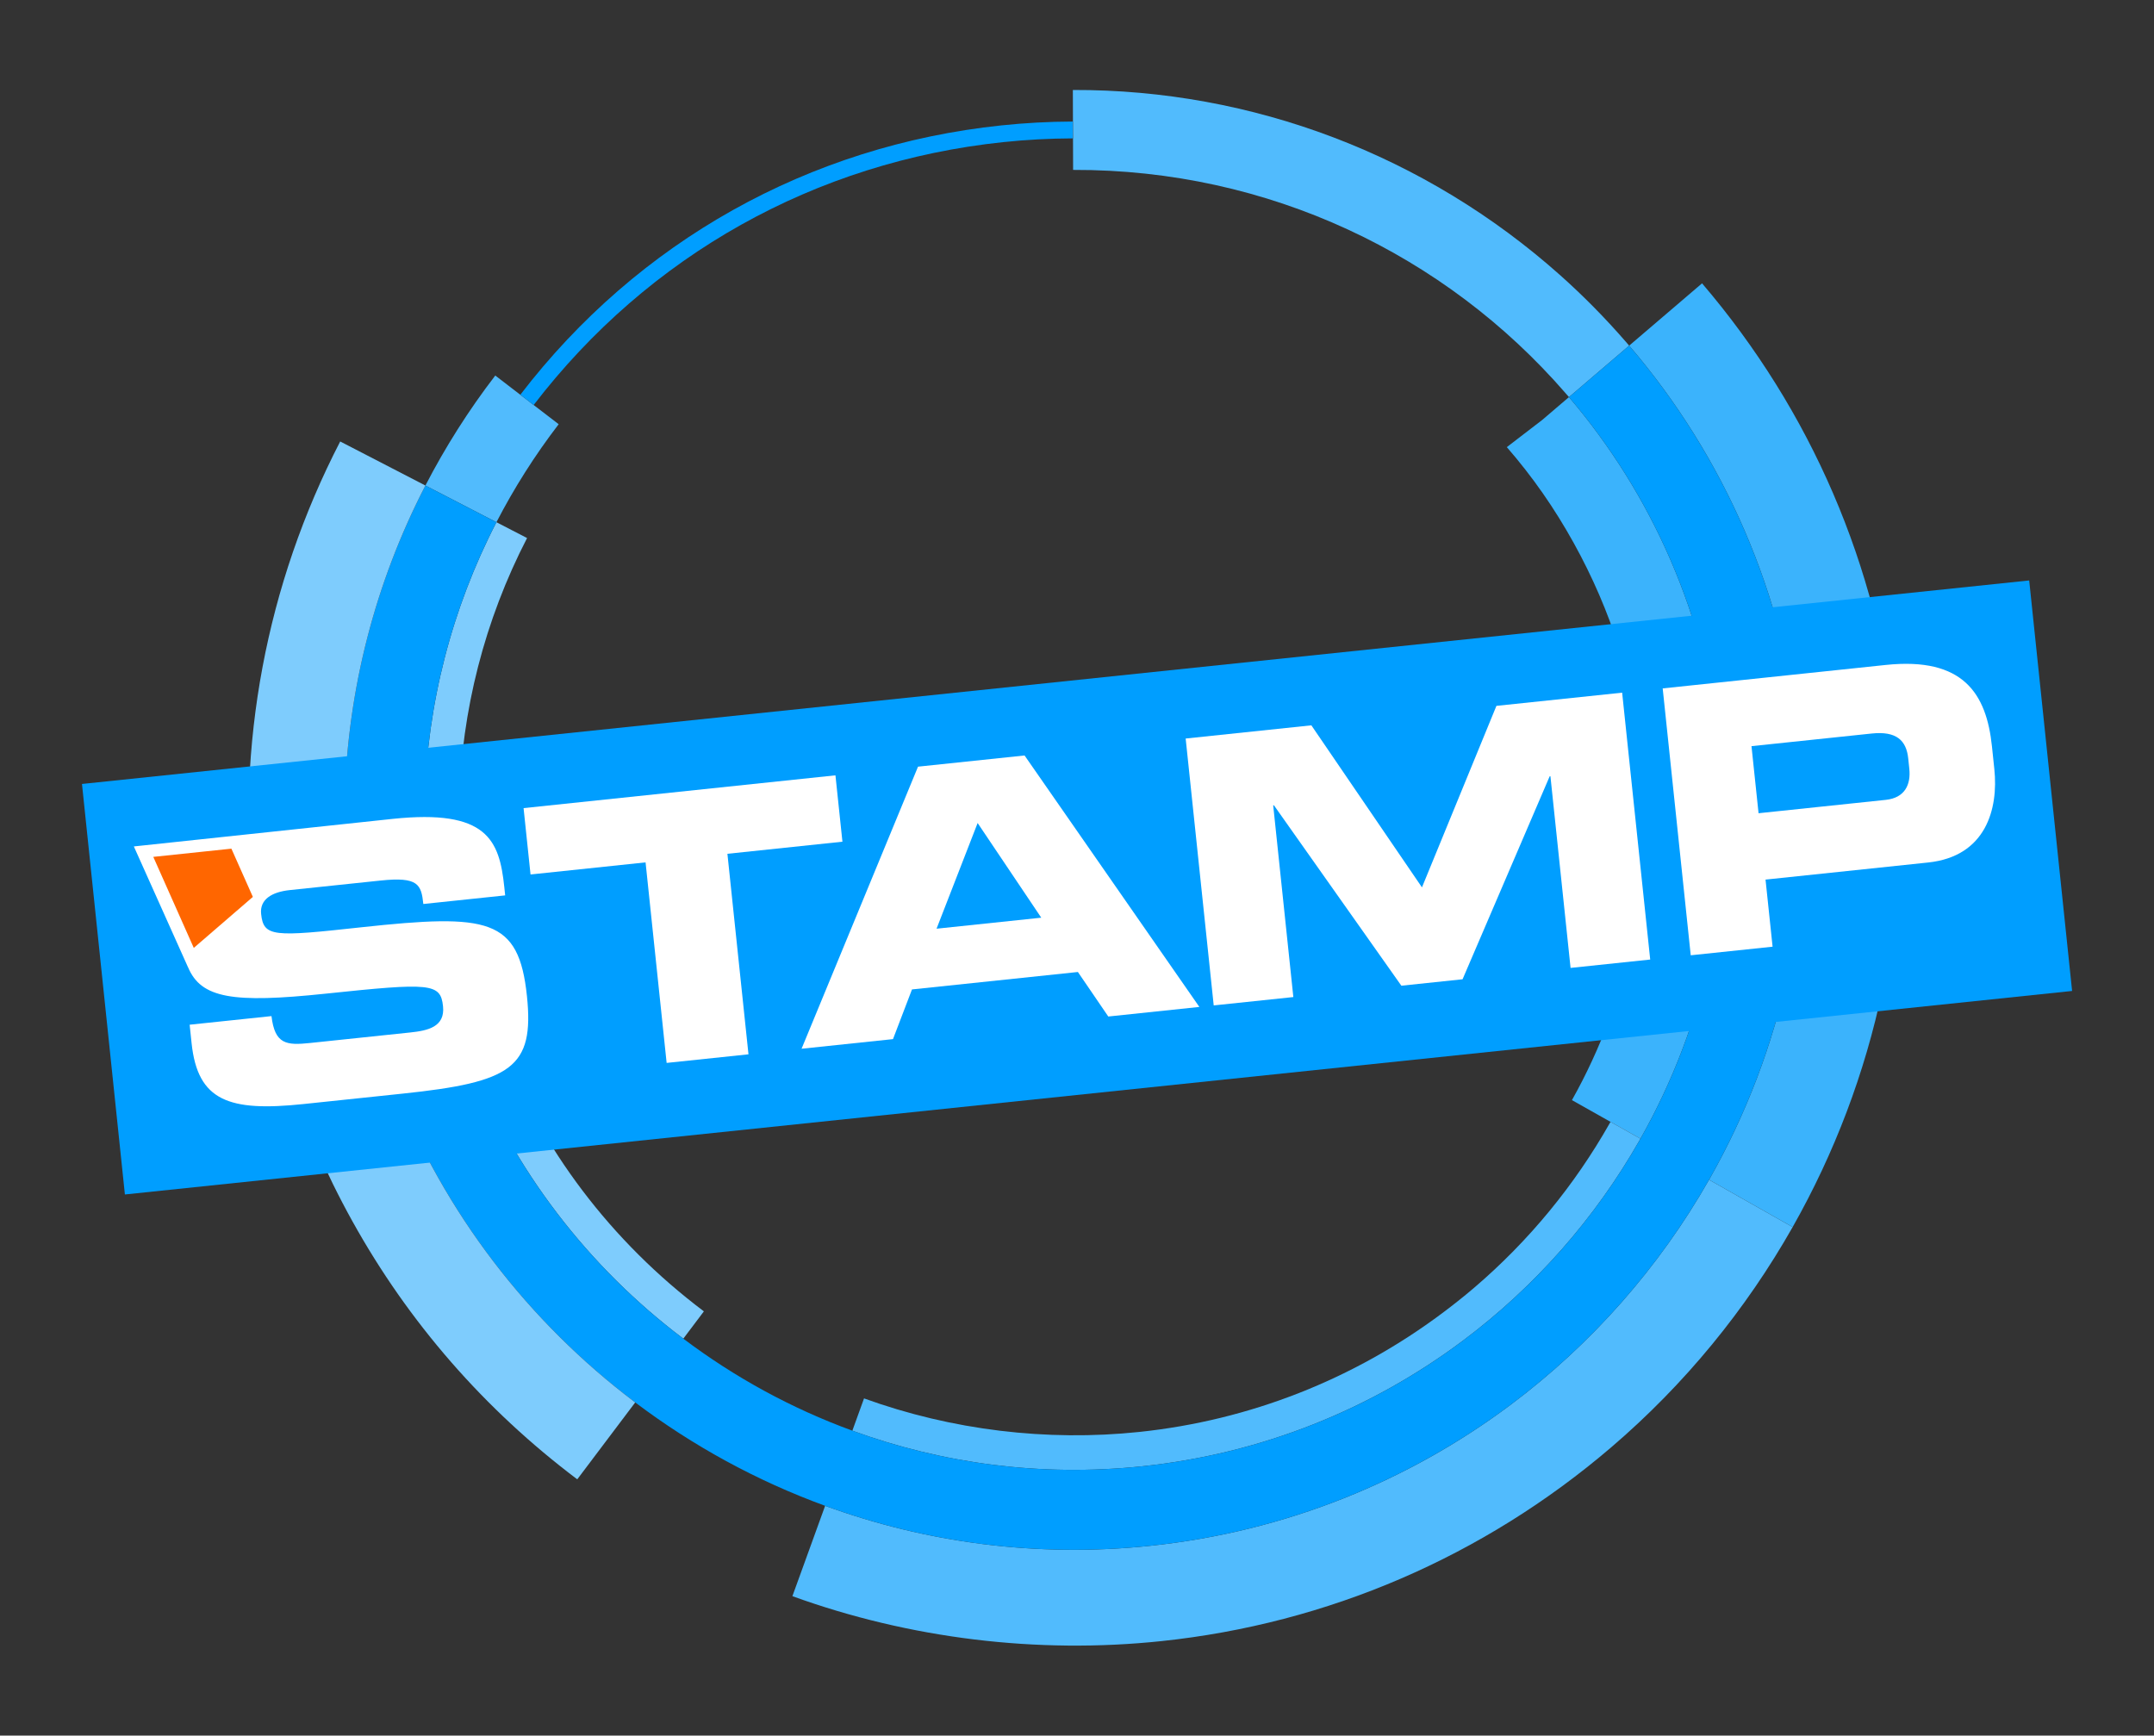 <?xml version="1.0" encoding="utf-8"?>
<!-- Generator: Adobe Illustrator 16.0.0, SVG Export Plug-In . SVG Version: 6.00 Build 0)  -->
<!DOCTYPE svg PUBLIC "-//W3C//DTD SVG 1.1//EN" "http://www.w3.org/Graphics/SVG/1.1/DTD/svg11.dtd">
<svg version="1.1" id="Layer_1" xmlns="http://www.w3.org/2000/svg" xmlns:xlink="http://www.w3.org/1999/xlink" x="0px" y="0px"
	 width="512px" height="412.572px" viewBox="0 0 512 412.572" enable-background="new 0 0 512 412.572" xml:space="preserve">
<rect x="0" y="0" width="512" height="412.572" fill="#333333" stroke="none"/>
<g>
	<g>
		<path fill="#7ECCFD" d="M118.999,248.12c-4.648-12.009-7.742-24.735-9.133-37.964c-0.68-6.481-0.908-12.957-0.736-19.396
			c0.588-21.877,6.047-43.305,16.154-62.859l-7.283-3.763c-10.619,20.55-16.453,43.175-17.082,66.384
			c-0.184,6.807,0.068,13.661,0.791,20.529c1.477,14.047,4.811,27.455,9.719,40.018c10.561,27.042,28.445,50.142,50.992,67.148
			l4.889-6.486C145.175,295.044,128.69,273.154,118.999,248.12z"/>
		<path fill="#51BBFD" d="M406.403,280.541l-0.17-0.096c-11.848,20.824-27.912,39.076-47.152,53.48
			c-24.195,18.111-53.404,30.143-85.582,33.525c-27.074,2.846-53.367-0.734-77.367-9.496l-0.063,0.172l-3.945,10.891l-3.773,10.414
			c27.861,10.094,58.182,13.787,87.684,10.688c39.574-4.16,76.531-20.07,106.875-46.012c17.584-15.031,32.096-32.826,43.197-52.417
			L406.403,280.541z"/>
		<path fill="#3BB3FC" d="M404.573,67.353L387.251,82.16c22.725,26.545,36.963,59.408,40.662,94.605
			c3.91,37.196-4.297,72.925-21.43,103.246c-0.082,0.146-0.168,0.288-0.25,0.434l0.17,0.096l19.703,11.149
			c19.922-35.157,28.818-76.128,24.475-117.462C446.421,134.656,430.513,97.701,404.573,67.353z"/>
		<path fill="#3BB3FC" d="M409.017,178.751c-3.395-32.303-16.436-61.328-36.08-84.355l-6.371,5.444l-8.398,6.448
			c6.162,7.104,11.273,14.443,15.887,22.755c8.934,16.104,14.432,33.46,16.336,51.59c2.918,27.761-3.031,56.465-16.744,80.882
			l9.168,5.164l7.121,4.01C405.19,243.689,412.499,211.875,409.017,178.751z"/>
		<path fill="#51BBFD" d="M382.813,266.679c-0.074,0.131-0.146,0.26-0.221,0.391c-8.27,14.588-19.08,27.84-32.174,39.031
			c-2.469,2.109-5.006,4.114-7.586,6.043c-21.074,15.76-45.775,25.488-72.025,28.248c-22.018,2.314-44.643-0.443-65.428-7.971
			l-2.777,7.67c21.375,7.807,44.795,10.998,68.912,8.463c28.652-3.012,54.664-13.725,76.207-29.854
			c17.131-12.822,31.432-29.07,41.98-47.609c0.076-0.133,0.156-0.268,0.232-0.402L382.813,266.679z"/>
		<path fill="#51BBFD" d="M386.319,81.086c-4.777-5.489-9.912-10.71-15.404-15.61c-32.014-28.564-73.174-44.223-115.9-44.088
			l0.061,19c46.555-0.146,88.549,20.226,117.018,53.037c0.283,0.324,0.564,0.645,0.844,0.971l14.314-12.236
			C386.942,81.8,386.63,81.444,386.319,81.086z"/>
		<path fill="#51BBFD" d="M126.849,96.275l-3.172-2.436l-5.951-4.569c-6.357,8.279-11.895,17.032-16.605,26.144l16.881,8.724
			c4.197-8.119,9.131-15.919,14.795-23.298L126.849,96.275z"/>
		<path fill="#009EFF" d="M238.458,33.785c5.469-0.574,11.029-0.875,16.523-0.891l-0.012-4.001
			c-5.629,0.018-11.326,0.325-16.93,0.914c-45.77,4.812-86.369,27.547-114.363,64.032l3.172,2.436
			C154.169,60.669,193.788,38.48,238.458,33.785z"/>
		<path fill="#009EFF" d="M427.913,176.765c-3.699-35.197-17.938-68.061-40.662-94.605l-14.314,12.236
			c19.645,23.027,32.686,52.053,36.08,84.355c3.482,33.123-3.826,64.938-19.082,91.938c-0.076,0.135-0.156,0.27-0.232,0.402
			c-10.549,18.539-24.85,34.787-41.98,47.609c-21.543,16.129-47.555,26.842-76.207,29.854c-24.117,2.535-47.537-0.656-68.912-8.463
			c-14.475-5.287-28.004-12.693-40.182-21.875c-22.547-17.007-40.432-40.106-50.992-67.148c-4.908-12.563-8.242-25.971-9.719-40.018
			c-0.723-6.868-0.975-13.723-0.791-20.529c0.629-23.209,6.463-45.834,17.082-66.384l-16.881-8.724
			c-11.93,23.079-18.486,48.489-19.193,74.557c-0.209,7.647,0.076,15.35,0.887,23.066c1.658,15.77,5.402,30.822,10.908,44.928
			c11.861,30.373,31.947,56.316,57.27,75.416c13.678,10.316,28.881,18.637,45.141,24.574c24,8.762,50.293,12.342,77.367,9.496
			c32.178-3.383,61.387-15.414,85.582-33.525c19.24-14.404,35.305-32.656,47.152-53.48c0.082-0.146,0.168-0.287,0.25-0.434
			C423.616,249.69,431.823,213.961,427.913,176.765z"/>
		<path fill="#7ECCFD" d="M93.722,257.964c-5.506-14.105-9.25-29.158-10.908-44.928c-0.811-7.717-1.096-15.419-0.887-23.066
			c0.707-26.067,7.264-51.478,19.193-74.557l-20.254-10.469c-17.578,34.008-24.744,72.197-20.725,110.437
			c2.785,26.503,10.732,51.709,23.621,74.919c13.352,24.043,31.334,44.688,53.451,61.357l6.654-8.828l6.994-9.279l0.129-0.17
			C125.669,314.281,105.583,288.337,93.722,257.964z"/>
	</g>
	<g>
		
			<rect x="23.413" y="161.688" transform="matrix(0.995 -0.104 0.104 0.995 -20.625 27.914)" fill="#009EFF" width="465.173" height="98.075"/>
		<g>
			<g>
				<polygon fill="#FFFFFF" points="200.243,200.083 198.585,184.308 124.452,192.101 126.106,207.875 153.45,205 158.458,252.669 
					177.911,250.626 172.903,202.958 				"/>
				<path fill="#FFFFFF" d="M31.815,201.21l12.881,28.732l0.008-0.008c3.088,7.379,10.635,8.594,32.646,6.279
					c25.061-2.637,27.377-2.523,27.957,2.996c0.514,4.907-3.645,5.789-7.762,6.221l-23.836,2.503
					c-5.609,0.589-8.381,0.351-9.178-6.39l-19.453,2.046l0.461,4.379c1.445,13.759,8.895,16.343,26.594,14.479l23.574-2.477
					c25.85-2.713,31.336-6.127,29.543-23.213c-1.945-18.491-9.148-19.596-39.371-16.329c-20.848,2.28-23.232,2.351-23.811-3.167
					c-0.359-3.414,2.463-5.221,6.844-5.68l21.559-2.266c8.936-0.939,9.666,0.93,10.154,5.577l19.453-2.046l-0.211-2.011
					c-1.17-11.132-4.074-18.532-26.508-16.177L31.815,201.21z"/>
				<path fill="#FFFFFF" d="M218.212,182.246l-27.682,67.053l21.732-2.285l4.516-11.813l39.434-4.146l7.225,10.582l21.646-2.277
					l-41.547-59.774L218.212,182.246z M222.616,220.766l9.764-25.124l15.125,22.506L222.616,220.766z"/>
				<polygon fill="#FFFFFF" points="385.579,164.656 355.696,167.794 337.997,210.941 311.708,172.421 281.829,175.559 
					288.497,239.002 307.423,237.014 302.636,191.447 302.81,191.429 333.099,234.315 347.646,232.787 368.353,184.54 
					368.532,184.523 373.321,230.085 392.249,228.097 				"/>
				<path fill="#FFFFFF" d="M395.218,163.643l6.666,63.442l19.455-2.043l-1.676-15.95l38.645-4.062
					c13.756-1.445,16.732-12.746,15.74-22.209l-0.57-5.432c-1.305-12.443-6.754-21.262-25.246-19.319L395.218,163.643z
					 M453.579,180.277l0.258,2.456c0.396,3.767-1.043,6.929-5.6,7.407l-30.232,3.178l-1.68-15.947l28.57-3.002
					C450.765,173.752,453.126,175.984,453.579,180.277z"/>
			</g>
			<polygon fill="#FF6600" points="60.104,213.206 55.003,201.74 48.376,202.437 36.437,203.692 42.45,217.207 46.062,225.33 			"/>
		</g>
	</g>
</g>
</svg>
